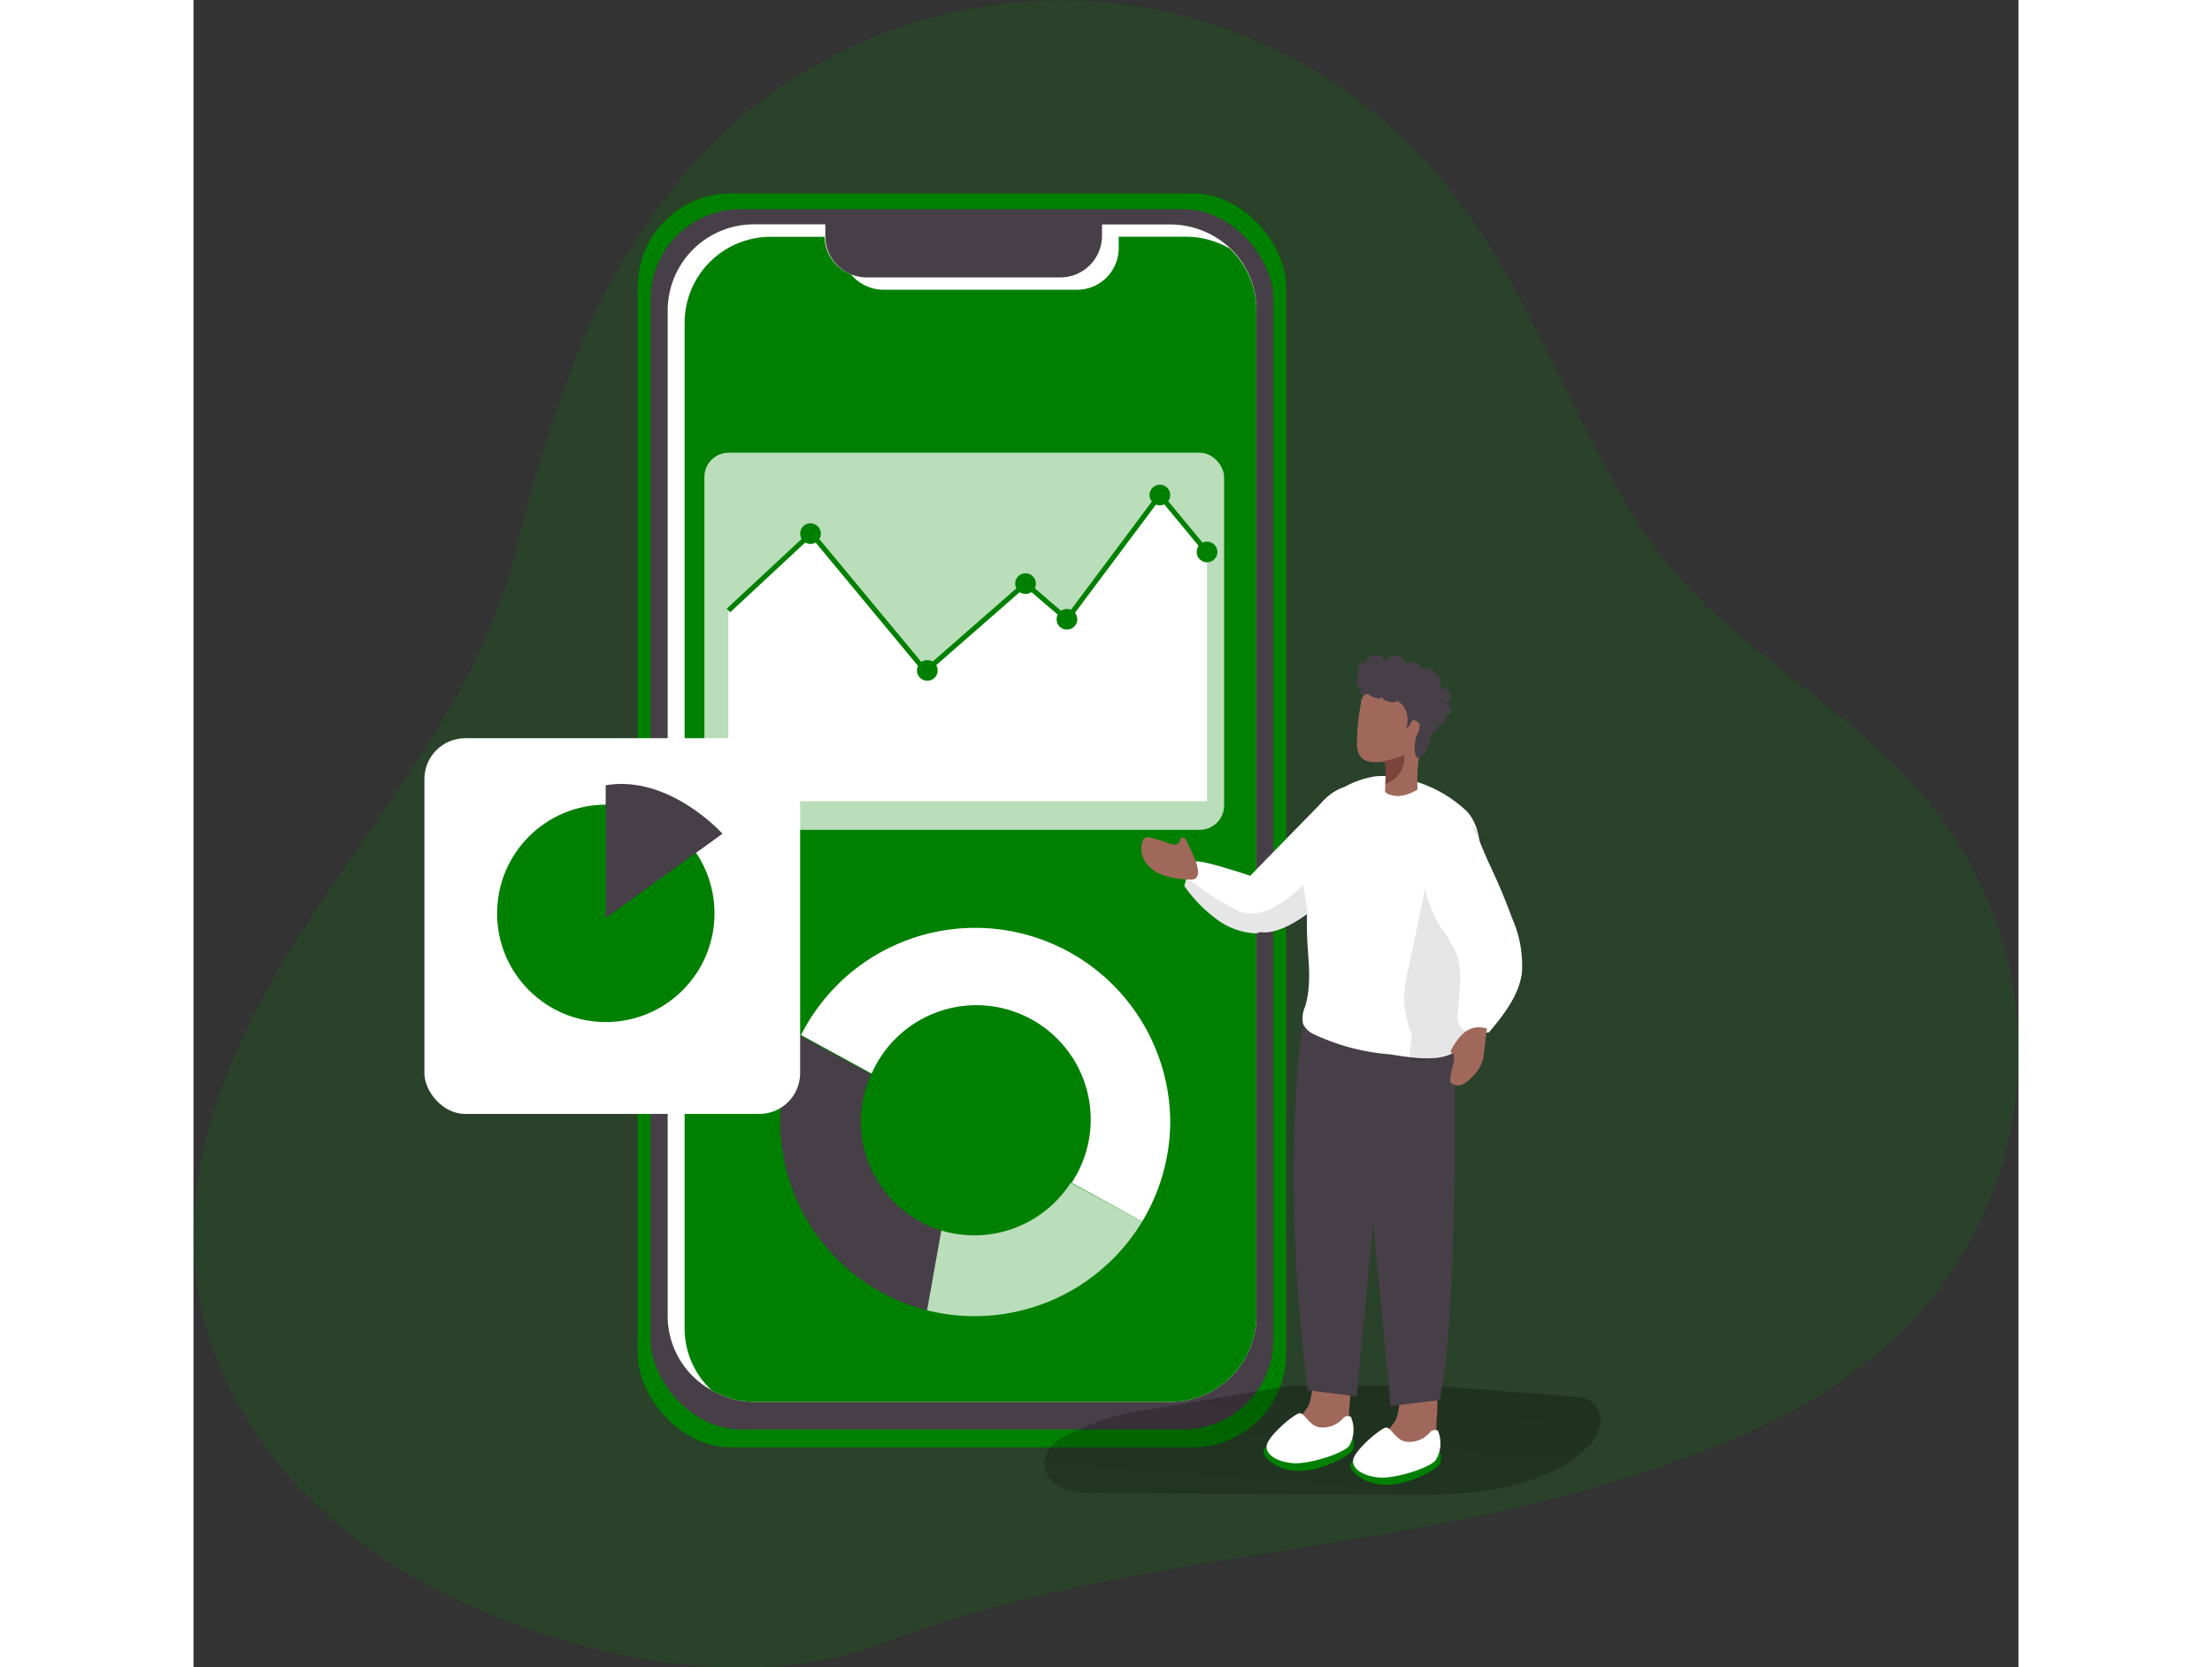<svg id="Layer_1" data-name="Layer 1" xmlns="http://www.w3.org/2000/svg" xmlns:xlink="http://www.w3.org/1999/xlink" viewBox="0 0 155.14 141.72" width="406" height="306" class="illustration styles_illustrationTablet__1DWOa"><rect x="0" y="0" width="155.14" height="141.72" fill="#333333" stroke="none"/><defs><linearGradient id="linear-gradient" x1="110.86" y1="88.62" x2="105.22" y2="164.69" gradientUnits="userSpaceOnUse"><stop offset="0.01"></stop><stop offset="0.08" stop-opacity="0.69"></stop><stop offset="0.21" stop-opacity="0.32"></stop><stop offset="1" stop-opacity="0"></stop></linearGradient></defs><title>7</title><path d="M44.53,31.92a124.34,124.34,0,0,0-4.72,15.41C36.75,59.72,28.25,69.38,21.48,80c-5.6,8.75-10.16,18.89-8.93,29.21,1.36,11.35,9.74,21,19.87,26.29,11.15,5.85,26.67,9.41,38.54,4.86,19.64-7.54,41.12-7.43,61.27-13.48,9.31-2.79,18.77-6.37,25.61-13.28a33.38,33.38,0,0,0,1.67-45.12C151.66,59.25,141,55,134.56,44.23c-5.68-9.49-9.28-20.29-16.54-28.8A42.07,42.07,0,0,0,56,13.35,54.44,54.44,0,0,0,44.53,31.92Z" transform="translate(-12.35 -0.68)" fill="#008000" opacity="0.18" style="isolation: isolate;"></path><rect x="37.76" y="16.44" width="55.12" height="106.59" rx="7.93" fill="#008000"></rect><rect x="38.85" y="17.78" width="52.95" height="103.73" rx="7.66" fill="#473f47"></rect><path d="M102.7,27v85.61a7.32,7.32,0,0,1-7.39,7.24H60.06a7.5,7.5,0,0,1-3.68-1,7.21,7.21,0,0,1-3.72-6.28V27a7.33,7.33,0,0,1,7.4-7.25h6v1.06A3.48,3.48,0,0,0,68.24,24a3.57,3.57,0,0,0,1.35.26H86a3.54,3.54,0,0,0,3.58-3.5v-1h5.77a7.44,7.44,0,0,1,5.1,2A7.16,7.16,0,0,1,102.7,27Z" transform="translate(-12.35 -0.68)" fill="#fff"></path><path d="M102.7,27v85.61a7.32,7.32,0,0,1-7.39,7.24H60.06a7.5,7.5,0,0,1-3.68-1,7.18,7.18,0,0,1-2.28-5.23V28.05a7.32,7.32,0,0,1,7.4-7.24H66A3.48,3.48,0,0,0,68.24,24,3.62,3.62,0,0,0,71,25.31H87.41A3.54,3.54,0,0,0,91,21.8v-1h5.77a7.52,7.52,0,0,1,3.66,1A7.16,7.16,0,0,1,102.7,27Z" transform="translate(-12.35 -0.68)" fill="#008000"></path><path d="M69.08,96a9.78,9.78,0,0,1,.88-4l-6-3.28A16.4,16.4,0,0,0,62.22,96a16.58,16.58,0,0,0,12.51,16.07l1.21-6.78A9.73,9.73,0,0,1,69.08,96Z" transform="translate(-12.35 -0.68)" fill="#473f47"></path><path d="M93,104.51a16.63,16.63,0,0,1-18.29,7.55l1.21-6.78a9.76,9.76,0,0,0,11-4.06Z" transform="translate(-12.35 -0.68)" fill="#fff" opacity="0.73" style="isolation: isolate;"></path><path d="M95.38,96A16.54,16.54,0,0,1,93,104.51l-6-3.29a9.72,9.72,0,1,0-17-9.28l-6-3.28A16.58,16.58,0,0,1,95.38,96Z" transform="translate(-12.35 -0.68)" fill="#fff"></path><rect x="43.43" y="38.48" width="44.18" height="32.06" rx="2.07" fill="#fff" opacity="0.73" style="isolation: isolate;"></rect><polygon points="45.47 51.9 52.52 45.34 62.23 57.05 70.73 49.61 74.25 52.64 82.15 42.08 86.16 46.92 86.16 68.11 45.47 68.11 45.47 51.9" fill="#fff"></polygon><polygon points="62.21 57.35 52.5 45.65 45.62 52.05 45.33 51.74 52.54 45.03 62.26 56.74 70.73 49.33 74.22 52.33 82.14 41.74 86.32 46.78 85.99 47.06 82.16 42.43 74.29 52.95 70.73 49.9 62.21 57.35" fill="#008000"></polygon><circle cx="52.45" cy="45.36" r="0.88" fill="#008000"></circle><circle cx="62.38" cy="56.99" r="0.88" fill="#008000"></circle><circle cx="70.73" cy="49.61" r="0.88" fill="#008000"></circle><circle cx="74.25" cy="52.64" r="0.88" fill="#008000"></circle><circle cx="82.15" cy="42.08" r="0.88" fill="#008000"></circle><circle cx="86.16" cy="46.92" r="0.88" fill="#008000"></circle><rect x="19.63" y="62.75" width="31.94" height="31.94" rx="3.47" fill="#fff"></rect><circle cx="35.05" cy="77.64" r="9.24" fill="#008000"></circle><path d="M47.39,67.43V78.72l9.93-7.17S52.8,66.51,47.39,67.43Z" transform="translate(-12.35 -0.68)" fill="#473f47"></path><path d="M118,118.5l11.59.9a3.16,3.16,0,0,1,1.57.4,2.11,2.11,0,0,1,.67,2.36,4.65,4.65,0,0,1-1.59,2.06c-4.2,3.43-10.11,3.56-15.54,3.53l-25.61-.16a7,7,0,0,1-2.91-.43,2.4,2.4,0,0,1-1.52-2.31,3.05,3.05,0,0,1,1.62-2,20.68,20.68,0,0,1,7.42-2.36q5.85-1,11.72-2" transform="translate(-12.35 -0.68)" fill="url(#linear-gradient)"></path><path d="M110.58,120.8a3.94,3.94,0,0,1-.33,1.74,2.94,2.94,0,0,1-1.26,1.18,5,5,0,0,1-3.7.36.72.72,0,0,1-.43-.25.69.69,0,0,1-.08-.37,2.79,2.79,0,0,1,1-1.74,6.07,6.07,0,0,0,1.34-1.53c.56-1.15.14-4.19,2.3-3.71C111.19,116.89,110.63,119.53,110.58,120.8Z" transform="translate(-12.35 -0.68)" fill="#a0685b"></path><path d="M110.88,122.87s.3.75-.07,1.19-4.25,2.85-6.86.91,3.54-2.19,3.54-2.19Z" transform="translate(-12.35 -0.68)" fill="#008000"></path><path d="M110.73,121.11a.56.56,0,0,0-.7.18A2.3,2.3,0,0,1,108,122c-.85-.21-1.19-1.19-1.61-1.19s-2.68,1.91-2.81,2.74,1,1.43,2.3,1.51,4.16-.8,4.71-1.47A2.73,2.73,0,0,0,110.73,121.11Z" transform="translate(-12.35 -0.68)" fill="#fff"></path><path d="M118,122a3.94,3.94,0,0,1-.33,1.74,2.88,2.88,0,0,1-1.26,1.18,5,5,0,0,1-3.7.36.72.72,0,0,1-.43-.25.67.67,0,0,1-.08-.37,2.79,2.79,0,0,1,1-1.74,6.07,6.07,0,0,0,1.34-1.53c.56-1.15.14-4.19,2.3-3.7C118.59,118.07,118,120.71,118,122Z" transform="translate(-12.35 -0.68)" fill="#a0685b"></path><path d="M118.28,124.05s.3.75-.07,1.19-4.25,2.85-6.86.91,3.53-2.19,3.53-2.19Z" transform="translate(-12.35 -0.68)" fill="#008000"></path><path d="M118.13,122.29a.56.56,0,0,0-.7.18,2.28,2.28,0,0,1-2.08.75c-.85-.21-1.19-1.19-1.61-1.19s-2.68,1.91-2.81,2.74,1,1.43,2.3,1.51,4.16-.8,4.71-1.47A2.73,2.73,0,0,0,118.13,122.29Z" transform="translate(-12.35 -0.68)" fill="#fff"></path><path d="M119.52,90.13s.41,22.16-1.24,29.56l-4.16.51-2.89-30.35Z" transform="translate(-12.35 -0.68)" fill="#473f47"></path><path d="M106.65,87.71s-2,12,.42,31.15l4.16.52L114.12,89Z" transform="translate(-12.35 -0.68)" fill="#473f47"></path><path d="M101.77,78.17c0,.8.31,1.5,1,1.73l.18,0c1.28.26,3-.72,4.13-1.57a17,17,0,0,0,1.39-1.13V68.68l-6.22,6.37A9.91,9.91,0,0,0,101.77,78.17Z" transform="translate(-12.35 -0.68)" fill="#fff"></path><path d="M107,78.36c0,.39,0,.8,0,1.2,0,2.22.51,4.5-.15,6.67a2.46,2.46,0,0,0-.18,1.48,1.84,1.84,0,0,0,.93.89,18.61,18.61,0,0,0,6.4,1.7c1.65.23,4,.72,5.53-.17a2.79,2.79,0,0,0,1.08-1.79,33.52,33.52,0,0,0,1-7c0-.31,0-.61.06-.92q.19-3.18.13-6.36c0-1.53-.15-3.2-1.15-4.36a11,11,0,0,0-5.88-2.93,7,7,0,0,0-1.94-.1,7.92,7.92,0,0,0-2.61.89,4.35,4.35,0,0,0-2.32,1.85,13.06,13.06,0,0,0-1.09,3.5,12.79,12.79,0,0,0-.06,3.44c.06.57.2,1.12.26,1.68C107,78.15,107,78.25,107,78.36Z" transform="translate(-12.35 -0.68)" fill="#fff"></path><path d="M116.06,90.88c.64.19,2.12-.4,2.61-.48.29-.06.56-.2.85-.27,1.47-.37,1.64-4.48,1.78-5.59a76.69,76.69,0,0,0,1-8.9,9.69,9.69,0,0,0-.39-3.35,3.86,3.86,0,0,0-2.19-2.44c-1.87-.68-2.43,5.24-2.69,6.47L115.63,83a15.28,15.28,0,0,0-.39,2.5,8.88,8.88,0,0,0,.63,3c.17.58-.3,1.7-.07,2.13A.37.37,0,0,0,116.06,90.88Z" transform="translate(-12.35 -0.68)" fill="#020202" opacity="0.1"></path><path d="M111.55,65a1.44,1.44,0,0,0,.9.45,5.08,5.08,0,0,0,.87,0h.17a.14.14,0,0,1,.17.15,10.12,10.12,0,0,1,0,1.74h0l0,.32a.61.61,0,0,0,0,.33.59.59,0,0,0,.35.23,2.67,2.67,0,0,0,.79.13,3.5,3.5,0,0,0,1.6-.56,15.49,15.49,0,0,1,.16-3A15.9,15.9,0,0,0,117,61a2.56,2.56,0,0,0-.53-1.39,2.52,2.52,0,0,0-1.89-.68,4.81,4.81,0,0,0-2.59.71,1,1,0,0,0-.39.77c-.09.5-.17,1-.23,1.51s-.1,1.16-.11,1.74A2.05,2.05,0,0,0,111.55,65Z" transform="translate(-12.35 -0.68)" fill="#a0685b"></path><path d="M112.57,59.91l.14.05a1,1,0,0,0,.39.09.37.37,0,0,0,.33-.18.26.26,0,0,0,.08.26.64.64,0,0,0,.26.13,2.07,2.07,0,0,0,.49.12.69.69,0,0,0,.46-.13c.11.14.29.21.4.35a1.82,1.82,0,0,1,.33.59,2.06,2.06,0,0,1,0,1.32c.25.09.3-.35.49-.54s.62.07.65.38a1.92,1.92,0,0,1-.27.88c-.16.36-.42,2.44.51,1.71a1.26,1.26,0,0,0,.35-.59l.53-1.47a.4.4,0,0,0,.44-.21.42.42,0,0,0-.12-.48.5.5,0,0,0,.75-.6.56.56,0,0,0,.48-.55.57.57,0,0,0-.51-.52.68.68,0,0,0-.46-1.28,1.16,1.16,0,0,0-.39-1.4,1.59,1.59,0,0,0-1-.38c-.07,0-.21,0-.26,0s-.07-.17-.1-.21a.67.67,0,0,0-.41-.29.7.7,0,0,0-.67.21,1.12,1.12,0,0,0-.75-.77.81.81,0,0,0-.93.43,1.93,1.93,0,0,0-.7-.42.92.92,0,0,0-.46-.06.88.88,0,0,0-.62.72c-.07,0-.15,0-.23-.05a.35.35,0,0,0-.41.26.45.45,0,0,0,.19.47.59.59,0,0,0-.29.27c-.05.12,0,.3.16.3a.45.45,0,0,0,.36.81.3.3,0,0,0-.24.21.69.69,0,0,0,0,.32.11.11,0,0,0,0,.08.11.11,0,0,0,.09,0c.21,0,.46,0,.57-.14,0,.09.08.16.17.19Z" transform="translate(-12.35 -0.68)" fill="#473f47"></path><path d="M113.32,65.43h.17a.14.14,0,0,1,.17.15,10.12,10.12,0,0,1,0,1.74h0a2.33,2.33,0,0,0,1.61-2.47,9.71,9.71,0,0,1-2,.58Z" transform="translate(-12.35 -0.68)" fill="#7d443c"></path><path d="M96.58,76a12.24,12.24,0,0,0,3,3,6,6,0,0,0,2.81,1,1,1,0,0,0,.39,0,1.06,1.06,0,0,0,.54-.37,3.11,3.11,0,0,0,.72-1.78c.07-1.7-1.78-2.7-1.78-2.7S98,73.71,97.54,73.93c-.27.12-.53.71-.71,1.23S96.58,76,96.58,76Z" transform="translate(-12.35 -0.68)" fill="#fff"></path><path d="M96.58,76a12.24,12.24,0,0,0,3,3,6,6,0,0,0,2.81,1,1,1,0,0,0,.39,0l.18,0c1.28.26,3-.72,4.13-1.57v0l-.4-2.56a10.1,10.1,0,0,1-2.64,2,3.68,3.68,0,0,1-2.26.42,2.24,2.24,0,0,1-.61-.18,19.87,19.87,0,0,1-4.33-2.83C96.68,75.59,96.58,76,96.58,76Z" transform="translate(-12.35 -0.68)" fill="#020202" opacity="0.1"></path><path d="M124.45,78.75a9.87,9.87,0,0,1,.82,4.68c-.28,1.92-1.56,3.53-2.79,5-1,.15-2.23.13-2.58-.79a2.31,2.31,0,0,1-.06-.91l.14-2a7.36,7.36,0,0,0-.14-2.65,11.63,11.63,0,0,0-1.49-2.63,10.17,10.17,0,0,1-1.5-4.63c-.11-1.55,1.06-6.53,3.33-5,.94.61,1.78,3.17,2.28,4.2Q123.57,76.35,124.45,78.75Z" transform="translate(-12.35 -0.68)" fill="#fff"></path><path d="M119.32,89.81a.5.5,0,0,0-.08.26c0,.09.11.18.2.14.23.71-.25,1.46-.25,2.21a.62.62,0,0,0,0,.19.5.5,0,0,0,.17.21.91.91,0,0,0,.85.05,2.28,2.28,0,0,0,.71-.53,3.56,3.56,0,0,0,1-1.44,4.22,4.22,0,0,0,.14-.79l.24-2C120.79,87.68,120,88.65,119.32,89.81Z" transform="translate(-12.35 -0.68)" fill="#a0685b"></path><path d="M96.84,72.3a.75.75,0,0,0-.22-.35.26.26,0,0,0-.36,0,.67.67,0,0,0-.07.24.46.46,0,0,1-.45.28,1.34,1.34,0,0,1-.55-.13,13.52,13.52,0,0,0-1.53-.47.59.59,0,0,0-.37,0,.52.52,0,0,0-.26.32,2,2,0,0,0,.32,1.88A3.15,3.15,0,0,0,95,75.15a7.62,7.62,0,0,0,2,.29.89.89,0,0,0,.49-.06C98.26,74.9,97.05,72.82,96.84,72.3Z" transform="translate(-12.35 -0.68)" fill="#a0685b"></path></svg>